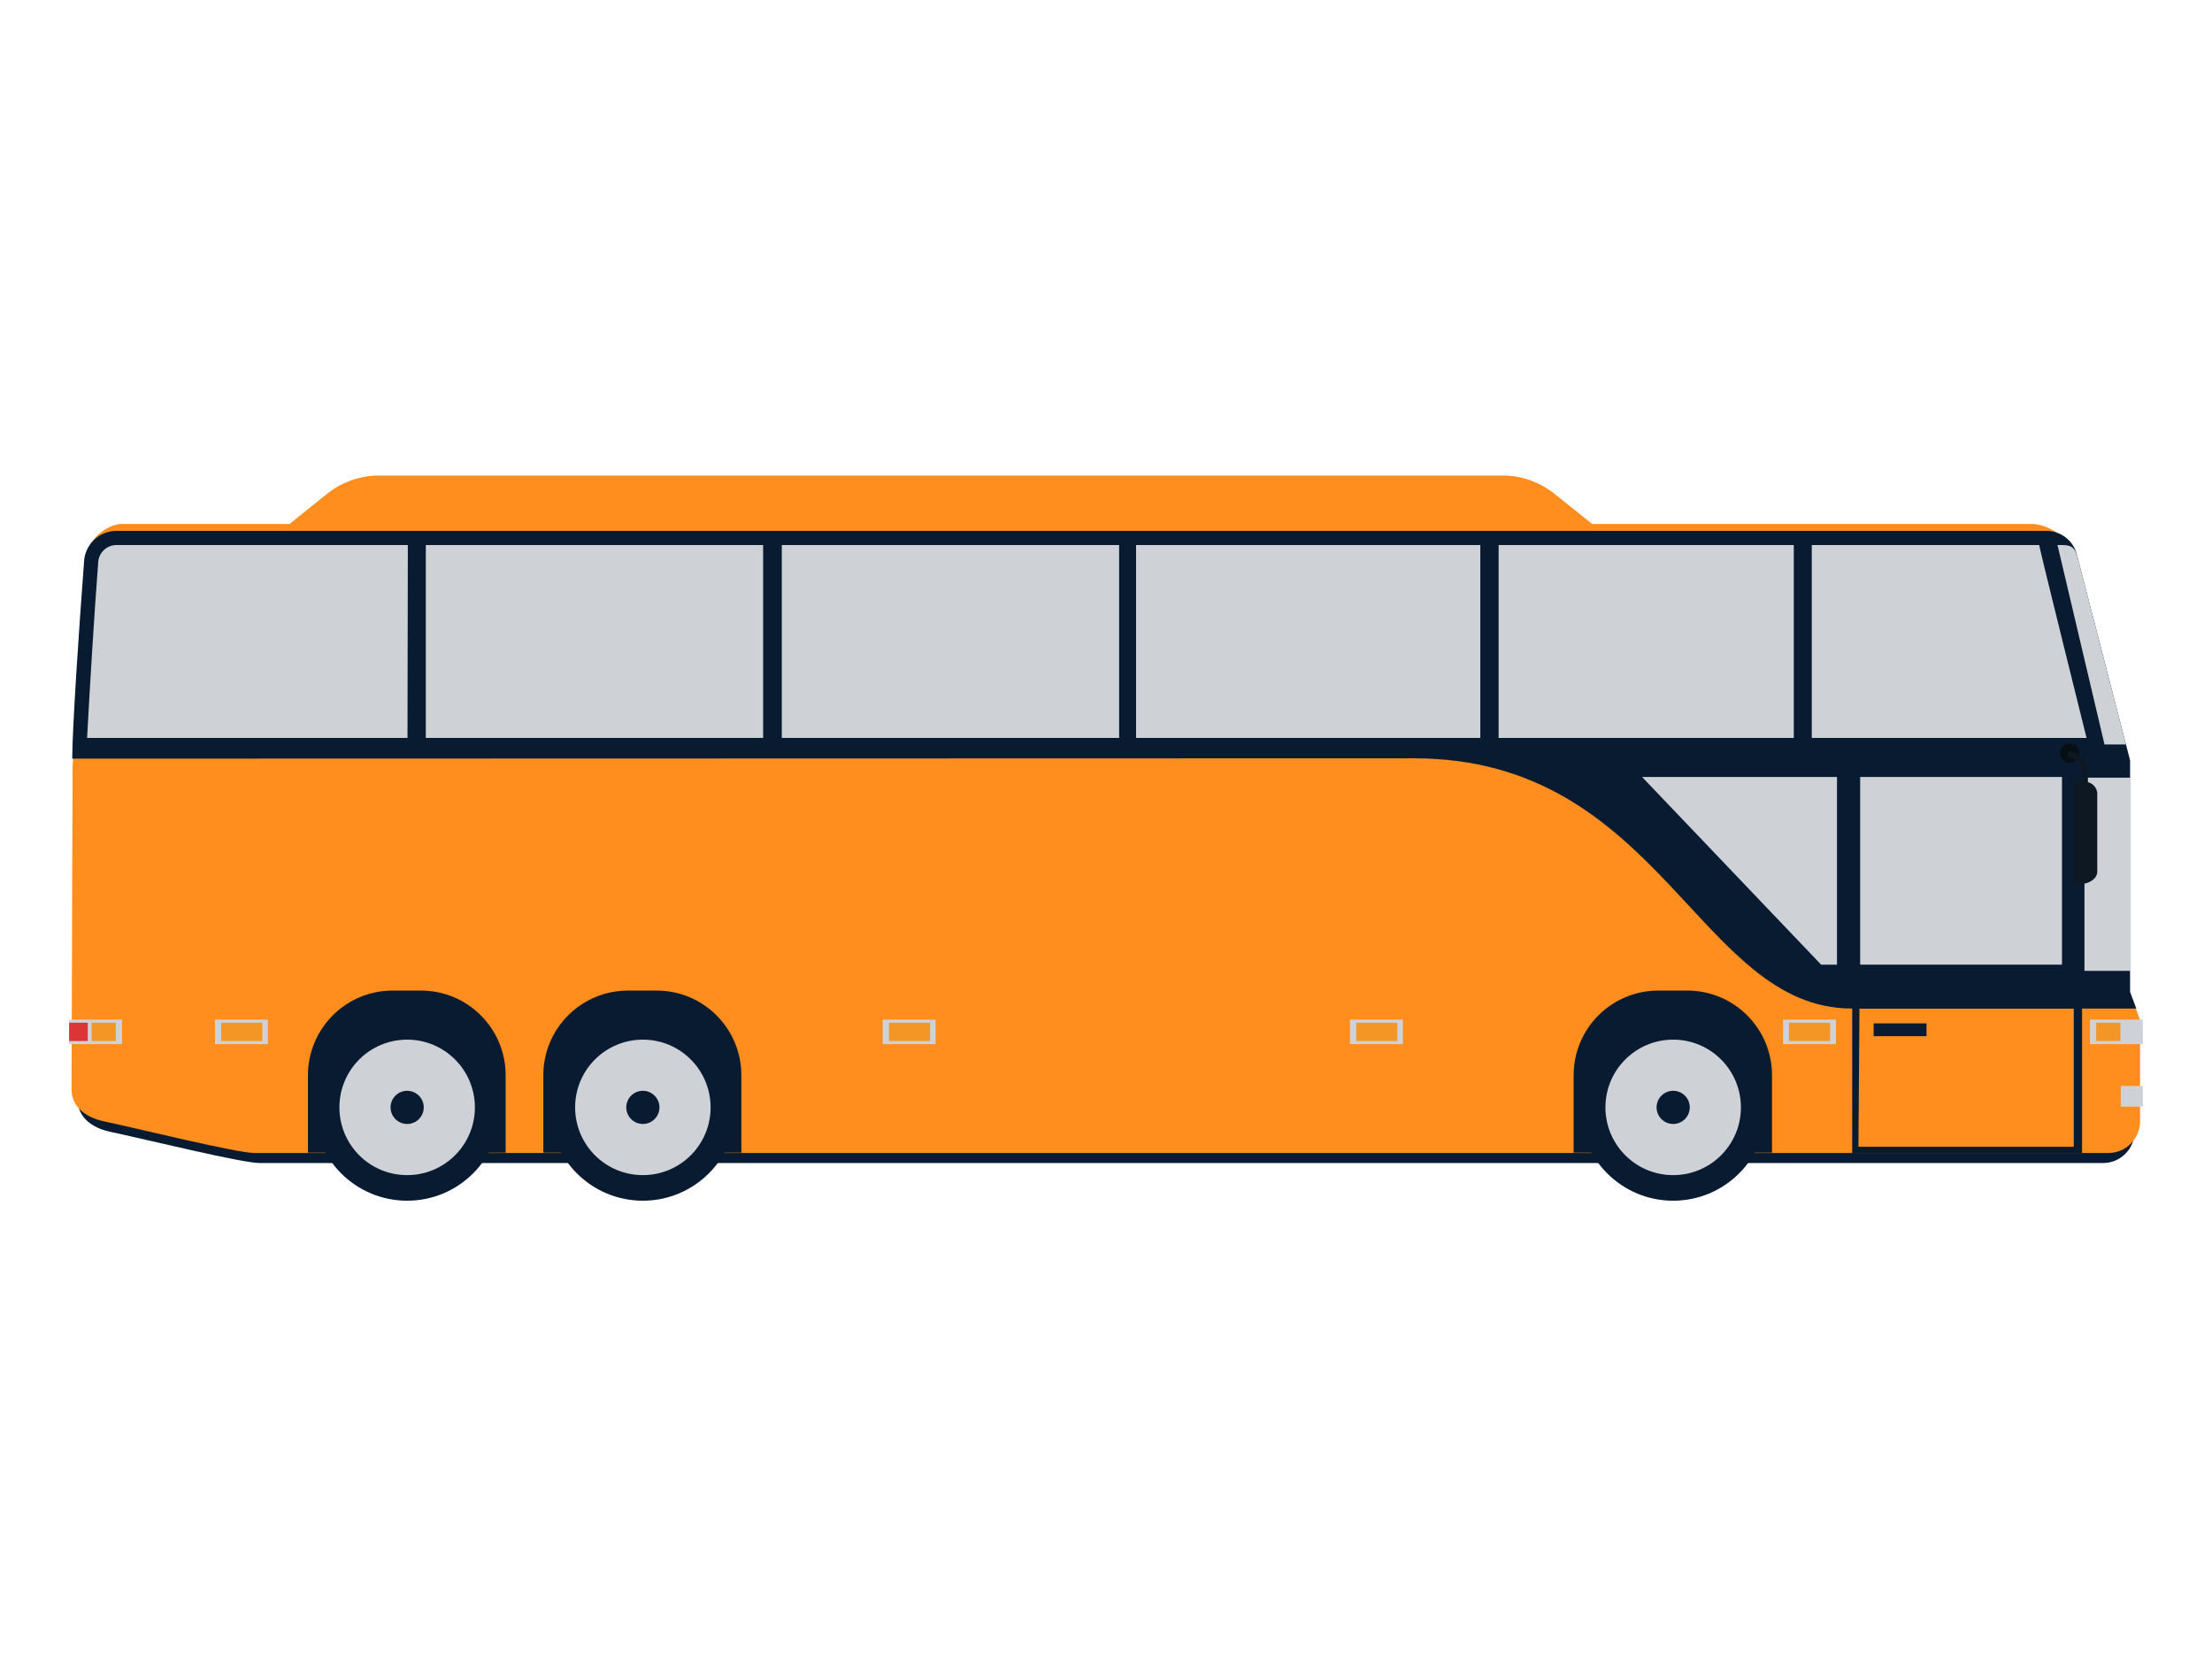 <svg width="64" height="48" viewBox="0 0 64 48" fill="none" xmlns="http://www.w3.org/2000/svg">
    <path d="M7.22 16.09L9.51 14.25C9.893 13.961 10.351 13.791 10.83 13.76H43.61C44.088 13.791 44.547 13.961 44.93 14.25L51.78 19.74C52.47 20.29 52.57 20.74 51.98 20.74H7.22V16.09Z" fill="#FF8E1F"/>
    <path d="M2.25 31.83C2.25 32.33 2.67 32.63 3.16 32.74C4.24 32.97 7 33.65 7.51 33.65H60.85C61.091 33.65 61.323 33.554 61.493 33.383C61.664 33.213 61.76 32.981 61.76 32.74V29.84L61.46 29.03V22.65L59.94 16.65C59.877 16.361 59.726 16.099 59.508 15.9C59.289 15.701 59.014 15.575 58.72 15.54H3.62C3.355 15.591 3.115 15.727 2.934 15.928C2.754 16.128 2.643 16.381 2.62 16.65C2.46 18.82 2.27 22.53 2.27 22.53L2.25 31.83Z" fill="#081B31"/>
    <path d="M2.07 31.52C2.07 32.03 2.49 32.33 2.99 32.44C4.07 32.67 6.85 33.36 7.37 33.36H61C61.121 33.36 61.24 33.336 61.352 33.29C61.464 33.244 61.565 33.176 61.651 33.09C61.736 33.005 61.804 32.904 61.85 32.792C61.896 32.681 61.92 32.561 61.92 32.44V29.51L61.61 28.7V22.28L60.08 16.28C60.019 15.988 59.867 15.722 59.646 15.521C59.425 15.32 59.147 15.194 58.85 15.16H3.45C3.184 15.212 2.942 15.349 2.761 15.551C2.581 15.754 2.471 16.01 2.45 16.28C2.29 18.46 2.1 22.19 2.1 22.19L2.07 31.52Z" fill="#FF8E1F"/>
    <path d="M60.24 28.76V33.37H53.59V28.76H60.24ZM53.77 33.18H60V29.18H53.8L53.77 33.18Z" fill="#081B31"/>
    <path d="M2.09 21.95C2.09 21.09 2.29 18.13 2.43 16.28C2.435 16.038 2.534 15.806 2.705 15.635C2.877 15.464 3.108 15.365 3.35 15.36H59.19C59.402 15.355 59.608 15.425 59.775 15.556C59.941 15.688 60.056 15.873 60.1 16.08L61.63 22V28.7L61.81 29.18H53.58C49.14 29.18 48.06 21.94 40.91 21.94L2.09 21.95Z" fill="#081B31"/>
    <path d="M32.38 15.77H22.62V21.35H32.38V15.77Z" fill="#CED1D6"/>
    <path d="M59.53 15.77H59.68C59.96 15.77 60.05 15.88 60.11 16.12L61.51 21.54H60.89L59.53 15.77Z" fill="#CED1D6"/>
    <path d="M59 15.77C59 15.84 60.37 21.35 60.37 21.35H52.42V15.77H59Z" fill="#CED1D6"/>
    <path d="M22.08 15.77H12.32V21.35H22.08V15.77Z" fill="#CED1D6"/>
    <path d="M11.79 21.35H2.52C2.58 20.21 2.72 17.84 2.84 16.29C2.842 16.155 2.897 16.025 2.992 15.928C3.086 15.832 3.215 15.775 3.35 15.77H11.8L11.79 21.35Z" fill="#CED1D6"/>
    <path d="M42.83 15.77H32.87V21.35H42.83V15.77Z" fill="#CED1D6"/>
    <path d="M43.36 15.77H51.9V21.35H45.76H43.36V15.77Z" fill="#CED1D6"/>
    <path d="M61.65 22.5H60.31V28.09H61.65V22.5Z" fill="#CED1D6"/>
    <path d="M59.66 22.48H53.82V27.91H59.66V22.48Z" fill="#CED1D6"/>
    <path d="M52.69 27.91L47.51 22.48H53.15V27.91H52.69Z" fill="#CED1D6"/>
    <path d="M62 29.5H60.47V30.21H62V29.5Z" fill="#CED1D6"/>
    <path d="M61.35 29.59H60.65V30.12H61.35V29.59Z" fill="#F49625"/>
    <path d="M3.53 29.5H2V30.21H3.53V29.5Z" fill="#CED1D6"/>
    <path d="M3.35 29.59H2.65V30.12H3.35V29.59Z" fill="#F49625"/>
    <path d="M2.54 29.59H2V30.12H2.54V29.59Z" fill="#DB3535"/>
    <path d="M62 31.42H61.36V32.02H62V31.42Z" fill="#CED1D6"/>
    <path d="M53.12 29.5H51.59V30.21H53.12V29.5Z" fill="#CED1D6"/>
    <path d="M52.95 29.59H51.76V30.12H52.95V29.59Z" fill="#F49625"/>
    <path d="M55.74 29.61H54.21V29.98H55.74V29.61Z" fill="#081B31"/>
    <path d="M40.59 29.5H39.06V30.21H40.59V29.5Z" fill="#CED1D6"/>
    <path d="M40.43 29.59H39.24V30.12H40.43V29.59Z" fill="#F49625"/>
    <path d="M27.07 29.5H25.54V30.21H27.07V29.5Z" fill="#CED1D6"/>
    <path d="M26.91 29.59H25.72V30.12H26.91V29.59Z" fill="#F49625"/>
    <path d="M7.75 29.5H6.22V30.21H7.75V29.5Z" fill="#CED1D6"/>
    <path d="M7.59 29.59H6.4V30.12H7.59V29.59Z" fill="#F49625"/>
    <path d="M45.53 33.35V31.11C45.53 30.787 45.594 30.466 45.718 30.168C45.843 29.869 46.025 29.598 46.255 29.37C46.484 29.143 46.757 28.963 47.056 28.841C47.356 28.719 47.677 28.657 48 28.66H48.82C49.47 28.66 50.093 28.918 50.552 29.378C51.012 29.837 51.27 30.46 51.27 31.11V33.35H45.53Z" fill="#081B31"/>
    <path d="M48.41 34.74C49.901 34.74 51.11 33.531 51.11 32.04C51.11 30.549 49.901 29.34 48.41 29.34C46.919 29.34 45.71 30.549 45.71 32.04C45.71 33.531 46.919 34.74 48.41 34.74Z" fill="#081B31"/>
    <path d="M48.41 34C49.492 34 50.37 33.123 50.37 32.04C50.37 30.957 49.492 30.08 48.41 30.08C47.328 30.08 46.45 30.957 46.45 32.04C46.45 33.123 47.328 34 48.41 34Z" fill="#CED1D6"/>
    <path d="M48.41 32.52C48.675 32.52 48.89 32.305 48.89 32.04C48.89 31.775 48.675 31.56 48.41 31.56C48.145 31.56 47.93 31.775 47.93 32.04C47.93 32.305 48.145 32.52 48.41 32.52Z" fill="#081B31"/>
    <path d="M8.91 33.35V31.11C8.91 30.46 9.168 29.837 9.628 29.378C10.087 28.918 10.71 28.66 11.36 28.66H12.18C12.83 28.66 13.453 28.918 13.912 29.378C14.372 29.837 14.63 30.46 14.63 31.11V33.35H8.91Z" fill="#081B31"/>
    <path d="M11.78 34.74C13.271 34.74 14.48 33.531 14.48 32.04C14.48 30.549 13.271 29.34 11.78 29.34C10.289 29.34 9.08 30.549 9.08 32.04C9.08 33.531 10.289 34.74 11.78 34.74Z" fill="#081B31"/>
    <path d="M11.78 34C12.862 34 13.74 33.123 13.74 32.04C13.74 30.957 12.862 30.08 11.78 30.08C10.697 30.08 9.82 30.957 9.82 32.04C9.82 33.123 10.697 34 11.78 34Z" fill="#CED1D6"/>
    <path d="M11.78 32.52C12.045 32.52 12.26 32.305 12.26 32.04C12.26 31.775 12.045 31.56 11.78 31.56C11.515 31.56 11.3 31.775 11.3 32.04C11.3 32.305 11.515 32.52 11.78 32.52Z" fill="#081B31"/>
    <path d="M15.72 33.35V31.11C15.72 30.46 15.978 29.837 16.438 29.378C16.897 28.918 17.52 28.66 18.17 28.66H19C19.65 28.66 20.273 28.918 20.732 29.378C21.192 29.837 21.45 30.46 21.45 31.11V33.35H15.72Z" fill="#081B31"/>
    <path d="M18.6 34.74C20.091 34.74 21.3 33.531 21.3 32.04C21.3 30.549 20.091 29.34 18.6 29.34C17.109 29.34 15.9 30.549 15.9 32.04C15.9 33.531 17.109 34.74 18.6 34.74Z" fill="#081B31"/>
    <path d="M18.6 34C19.683 34 20.56 33.123 20.56 32.04C20.56 30.957 19.683 30.08 18.6 30.08C17.517 30.08 16.64 30.957 16.64 32.04C16.64 33.123 17.517 34 18.6 34Z" fill="#CED1D6"/>
    <path d="M18.6 32.52C18.865 32.52 19.08 32.305 19.08 32.04C19.08 31.775 18.865 31.56 18.6 31.56C18.335 31.56 18.12 31.775 18.12 32.04C18.12 32.305 18.335 32.52 18.6 32.52Z" fill="#081B31"/>
    <path d="M59.88 22.07C60.035 22.07 60.16 21.945 60.16 21.79C60.16 21.635 60.035 21.51 59.88 21.51C59.725 21.51 59.6 21.635 59.6 21.79C59.6 21.945 59.725 22.07 59.88 22.07Z" fill="#070F16"/>
    <path d="M59.83 21.9V21.73C59.986 21.74 60.132 21.808 60.239 21.922C60.347 22.035 60.408 22.184 60.41 22.34V22.63C60.481 22.648 60.545 22.687 60.594 22.743C60.642 22.798 60.672 22.867 60.68 22.94V25.22C60.68 25.42 60.45 25.58 60.17 25.58H59.99V22.61H60.17H60.24V22.36C60.243 22.246 60.202 22.134 60.126 22.049C60.05 21.963 59.944 21.91 59.83 21.9Z" fill="#0E1823"/>
</svg>
